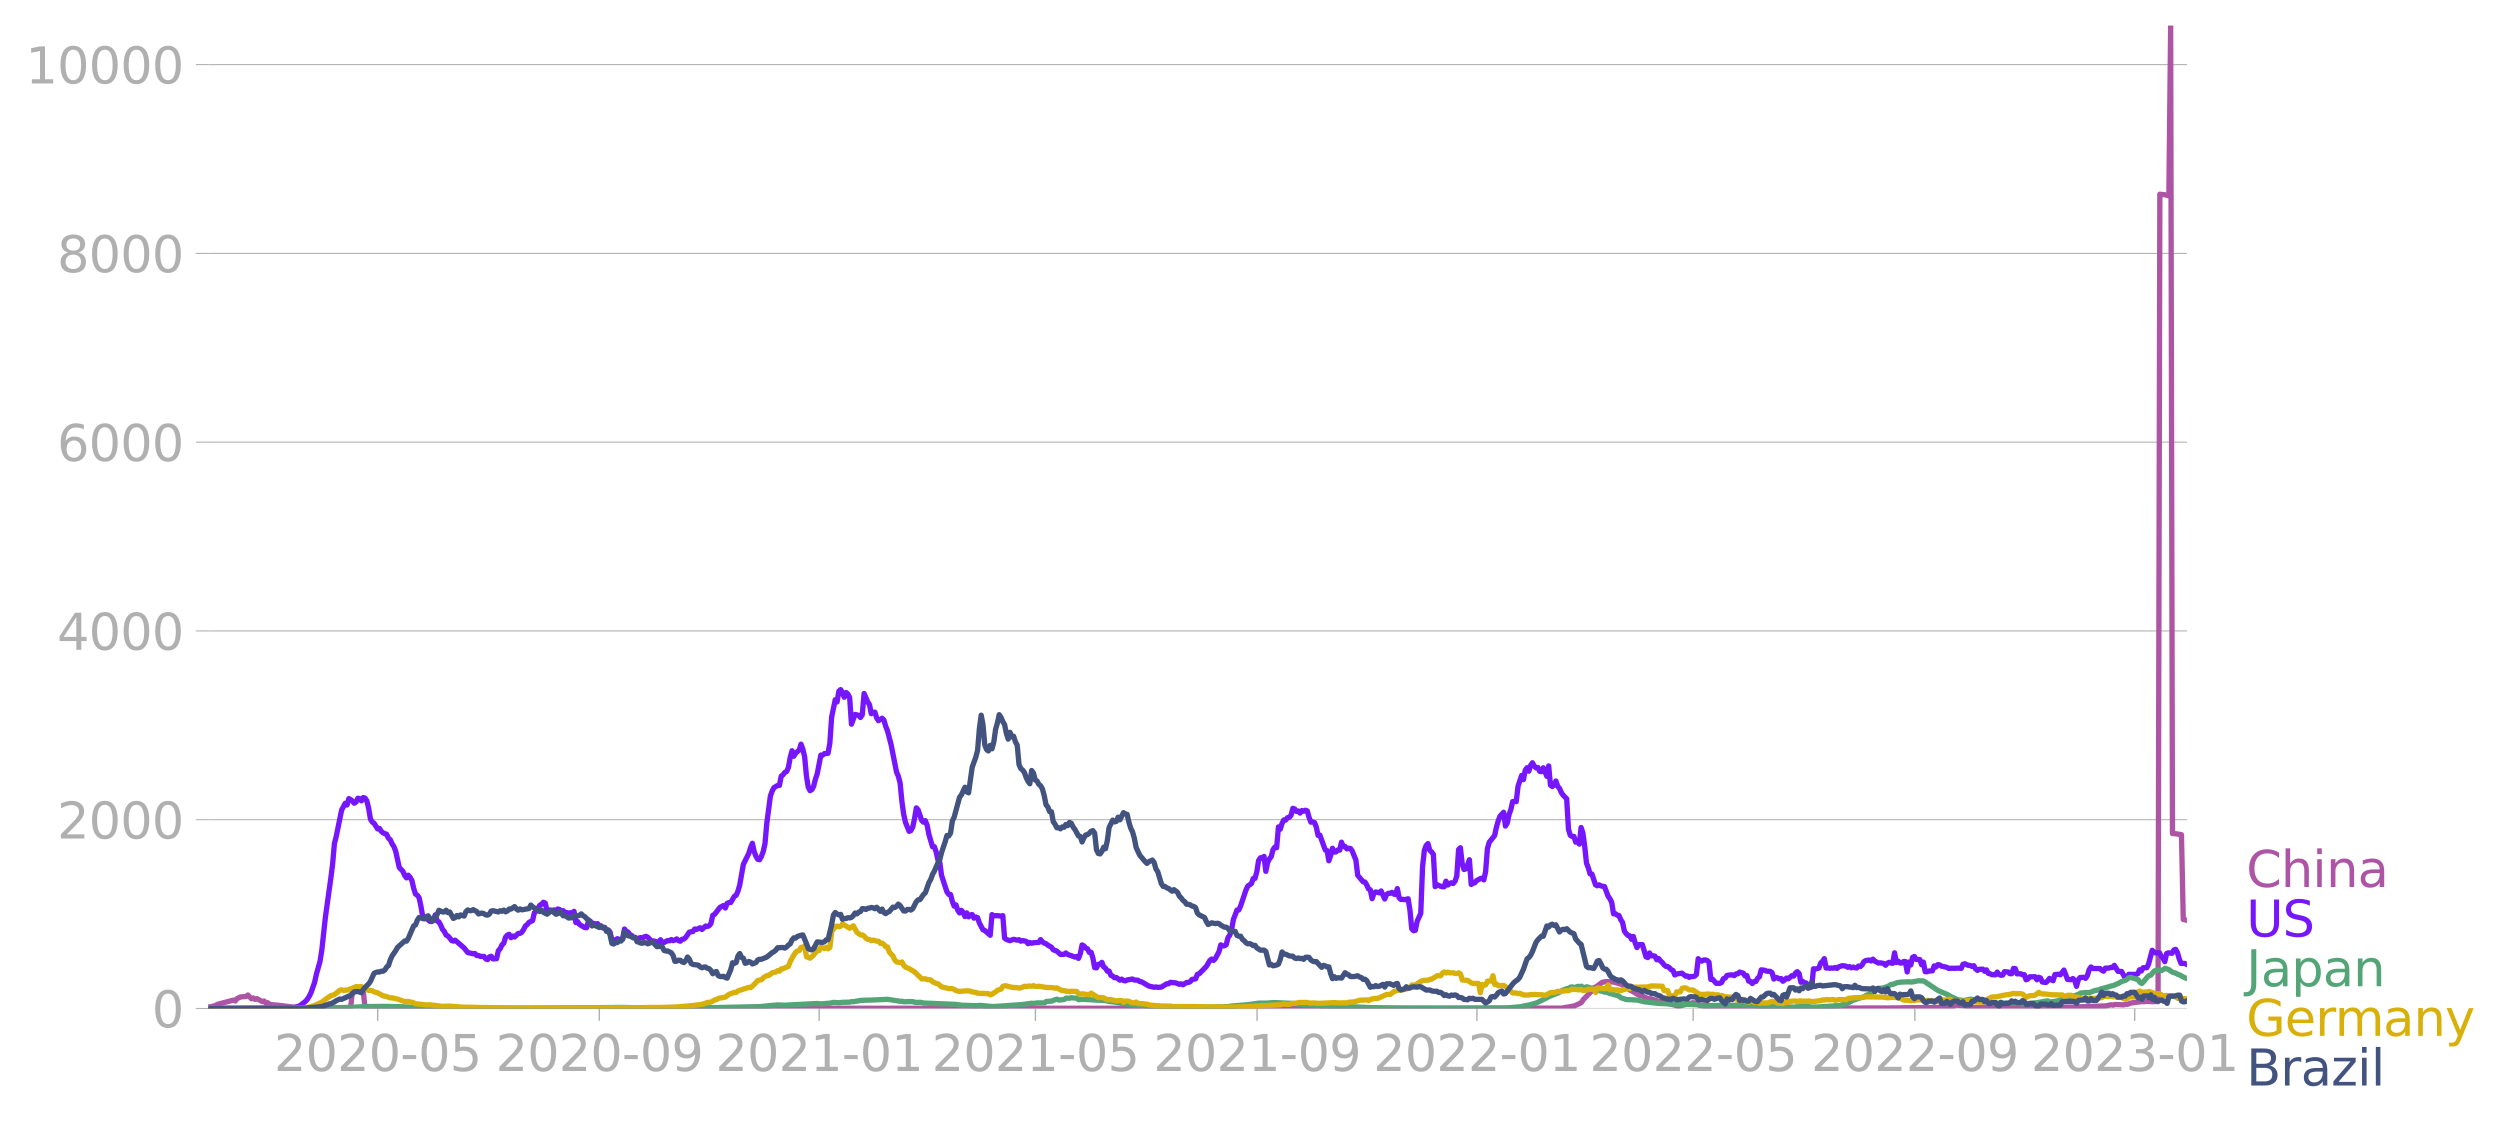 <svg xmlns="http://www.w3.org/2000/svg" xmlns:xlink="http://www.w3.org/1999/xlink" width="940.033" height="421.66" viewBox="0 0 705.025 316.245"><defs><style>*{stroke-linejoin:round;stroke-linecap:butt}</style></defs><g id="figure_1"><path id="patch_1" d="M0 316.245h705.025V0H0v316.245z" style="fill:none"/><g id="axes_1"><path id="patch_2" d="M58.737 284.4h558V7.2h-558v277.2z" style="fill:none"/><g id="matplotlib.axis_1"><g id="xtick_1"><g id="line2d_1"><defs><path id="mc4232258be" d="M0 0v3.5" style="stroke:#b0b0b0;stroke-width:.4"/></defs><use xlink:href="#mc4232258be" x="106.508" y="284.4" style="fill:#b0b0b0;stroke:#b0b0b0;stroke-width:.4"/></g><g id="text_1" style="fill:#b0b0b0" transform="matrix(.14 0 0 -.14 77.26 302.038)"><defs><path id="DejaVuSans-32" d="M1228 531h2203V0H469v531q359 372 979 998 621 627 780 809 303 340 423 576 121 236 121 464 0 372-261 606-261 235-680 235-297 0-627-103-329-103-704-313v638q381 153 712 231 332 78 607 78 725 0 1156-363 431-362 431-968 0-288-108-546-107-257-392-607-78-91-497-524-418-433-1181-1211z" transform="scale(.016)"/><path id="DejaVuSans-30" d="M2034 4250q-487 0-733-480-245-479-245-1442 0-959 245-1439 246-480 733-480 491 0 736 480 246 480 246 1439 0 963-246 1442-245 480-736 480zm0 500q785 0 1199-621 414-620 414-1801 0-1178-414-1799Q2819-91 2034-91q-784 0-1198 620-414 621-414 1799 0 1181 414 1801 414 621 1198 621z" transform="scale(.016)"/><path id="DejaVuSans-2d" d="M313 2009h1684v-512H313v512z" transform="scale(.016)"/><path id="DejaVuSans-35" d="M691 4666h2478v-532H1269V2991q137 47 274 70 138 23 276 23 781 0 1237-428 457-428 457-1159 0-753-469-1171Q2575-91 1722-91q-294 0-599 50Q819 9 494 109v635q281-153 581-228t634-75q541 0 856 284 316 284 316 772 0 487-316 771-315 285-856 285-253 0-505-56-251-56-513-175v2344z" transform="scale(.016)"/></defs><use xlink:href="#DejaVuSans-32"/><use xlink:href="#DejaVuSans-30" x="63.623"/><use xlink:href="#DejaVuSans-32" x="127.246"/><use xlink:href="#DejaVuSans-30" x="190.869"/><use xlink:href="#DejaVuSans-2d" x="254.492"/><use xlink:href="#DejaVuSans-30" x="290.576"/><use xlink:href="#DejaVuSans-35" x="354.199"/></g></g><g id="xtick_2"><use xlink:href="#mc4232258be" id="line2d_2" x="169.016" y="284.4" style="fill:#b0b0b0;stroke:#b0b0b0;stroke-width:.4"/><g id="text_2" style="fill:#b0b0b0" transform="matrix(.14 0 0 -.14 139.768 302.038)"><defs><path id="DejaVuSans-39" d="M703 97v575q238-113 481-172 244-59 479-59 625 0 954 420 330 420 377 1277-181-269-460-413-278-144-615-144-700 0-1108 423-408 424-408 1159 0 718 425 1152 425 435 1131 435 810 0 1236-621 427-620 427-1801 0-1103-524-1761Q2575-91 1691-91q-238 0-482 47Q966 3 703 97zm1256 1978q425 0 673 290 249 291 249 798 0 503-249 795-248 292-673 292t-673-292q-248-292-248-795 0-507 248-798 248-290 673-290z" transform="scale(.016)"/></defs><use xlink:href="#DejaVuSans-32"/><use xlink:href="#DejaVuSans-30" x="63.623"/><use xlink:href="#DejaVuSans-32" x="127.246"/><use xlink:href="#DejaVuSans-30" x="190.869"/><use xlink:href="#DejaVuSans-2d" x="254.492"/><use xlink:href="#DejaVuSans-30" x="290.576"/><use xlink:href="#DejaVuSans-39" x="354.199"/></g></g><g id="xtick_3"><use xlink:href="#mc4232258be" id="line2d_3" x="231.016" y="284.4" style="fill:#b0b0b0;stroke:#b0b0b0;stroke-width:.4"/><g id="text_3" style="fill:#b0b0b0" transform="matrix(.14 0 0 -.14 201.768 302.038)"><defs><path id="DejaVuSans-31" d="M794 531h1031v3560L703 3866v575l1116 225h631V531h1031V0H794v531z" transform="scale(.016)"/></defs><use xlink:href="#DejaVuSans-32"/><use xlink:href="#DejaVuSans-30" x="63.623"/><use xlink:href="#DejaVuSans-32" x="127.246"/><use xlink:href="#DejaVuSans-31" x="190.869"/><use xlink:href="#DejaVuSans-2d" x="254.492"/><use xlink:href="#DejaVuSans-30" x="290.576"/><use xlink:href="#DejaVuSans-31" x="354.199"/></g></g><g id="xtick_4"><use xlink:href="#mc4232258be" id="line2d_4" x="292" y="284.4" style="fill:#b0b0b0;stroke:#b0b0b0;stroke-width:.4"/><g id="text_4" style="fill:#b0b0b0" transform="matrix(.14 0 0 -.14 262.752 302.038)"><use xlink:href="#DejaVuSans-32"/><use xlink:href="#DejaVuSans-30" x="63.623"/><use xlink:href="#DejaVuSans-32" x="127.246"/><use xlink:href="#DejaVuSans-31" x="190.869"/><use xlink:href="#DejaVuSans-2d" x="254.492"/><use xlink:href="#DejaVuSans-30" x="290.576"/><use xlink:href="#DejaVuSans-35" x="354.199"/></g></g><g id="xtick_5"><use xlink:href="#mc4232258be" id="line2d_5" x="354.508" y="284.4" style="fill:#b0b0b0;stroke:#b0b0b0;stroke-width:.4"/><g id="text_5" style="fill:#b0b0b0" transform="matrix(.14 0 0 -.14 325.26 302.038)"><use xlink:href="#DejaVuSans-32"/><use xlink:href="#DejaVuSans-30" x="63.623"/><use xlink:href="#DejaVuSans-32" x="127.246"/><use xlink:href="#DejaVuSans-31" x="190.869"/><use xlink:href="#DejaVuSans-2d" x="254.492"/><use xlink:href="#DejaVuSans-30" x="290.576"/><use xlink:href="#DejaVuSans-39" x="354.199"/></g></g><g id="xtick_6"><use xlink:href="#mc4232258be" id="line2d_6" x="416.508" y="284.4" style="fill:#b0b0b0;stroke:#b0b0b0;stroke-width:.4"/><g id="text_6" style="fill:#b0b0b0" transform="matrix(.14 0 0 -.14 387.26 302.038)"><use xlink:href="#DejaVuSans-32"/><use xlink:href="#DejaVuSans-30" x="63.623"/><use xlink:href="#DejaVuSans-32" x="127.246"/><use xlink:href="#DejaVuSans-32" x="190.869"/><use xlink:href="#DejaVuSans-2d" x="254.492"/><use xlink:href="#DejaVuSans-30" x="290.576"/><use xlink:href="#DejaVuSans-31" x="354.199"/></g></g><g id="xtick_7"><use xlink:href="#mc4232258be" id="line2d_7" x="477.492" y="284.4" style="fill:#b0b0b0;stroke:#b0b0b0;stroke-width:.4"/><g id="text_7" style="fill:#b0b0b0" transform="matrix(.14 0 0 -.14 448.244 302.038)"><use xlink:href="#DejaVuSans-32"/><use xlink:href="#DejaVuSans-30" x="63.623"/><use xlink:href="#DejaVuSans-32" x="127.246"/><use xlink:href="#DejaVuSans-32" x="190.869"/><use xlink:href="#DejaVuSans-2d" x="254.492"/><use xlink:href="#DejaVuSans-30" x="290.576"/><use xlink:href="#DejaVuSans-35" x="354.199"/></g></g><g id="xtick_8"><use xlink:href="#mc4232258be" id="line2d_8" x="540" y="284.4" style="fill:#b0b0b0;stroke:#b0b0b0;stroke-width:.4"/><g id="text_8" style="fill:#b0b0b0" transform="matrix(.14 0 0 -.14 510.752 302.038)"><use xlink:href="#DejaVuSans-32"/><use xlink:href="#DejaVuSans-30" x="63.623"/><use xlink:href="#DejaVuSans-32" x="127.246"/><use xlink:href="#DejaVuSans-32" x="190.869"/><use xlink:href="#DejaVuSans-2d" x="254.492"/><use xlink:href="#DejaVuSans-30" x="290.576"/><use xlink:href="#DejaVuSans-39" x="354.199"/></g></g><g id="xtick_9"><use xlink:href="#mc4232258be" id="line2d_9" x="602" y="284.4" style="fill:#b0b0b0;stroke:#b0b0b0;stroke-width:.4"/><g id="text_9" style="fill:#b0b0b0" transform="matrix(.14 0 0 -.14 572.752 302.038)"><defs><path id="DejaVuSans-33" d="M2597 2516q453-97 707-404 255-306 255-756 0-690-475-1069Q2609-91 1734-91q-293 0-604 58T488 141v609q262-153 574-231 313-78 654-78 593 0 904 234t311 681q0 413-289 645-289 233-804 233h-544v519h569q465 0 712 186t247 536q0 359-255 551-254 193-729 193-260 0-557-57-297-56-653-174v562q360 100 674 150t592 50q719 0 1137-327 419-326 419-882 0-388-222-655t-631-370z" transform="scale(.016)"/></defs><use xlink:href="#DejaVuSans-32"/><use xlink:href="#DejaVuSans-30" x="63.623"/><use xlink:href="#DejaVuSans-32" x="127.246"/><use xlink:href="#DejaVuSans-33" x="190.869"/><use xlink:href="#DejaVuSans-2d" x="254.492"/><use xlink:href="#DejaVuSans-30" x="290.576"/><use xlink:href="#DejaVuSans-31" x="354.199"/></g></g></g><g id="matplotlib.axis_2"><g id="ytick_1"><path id="line2d_10" d="M58.737 284.4h558" clip-path="url(#p0998f1aacb)" style="fill:none;stroke:#b0b0b0;stroke-width:.3;stroke-linecap:square"/><g id="line2d_11"><defs><path id="m6039e801c1" d="M0 0h-3.5" style="stroke:#b0b0b0;stroke-width:.3"/></defs><use xlink:href="#m6039e801c1" x="58.737" y="284.4" style="fill:#b0b0b0;stroke:#b0b0b0;stroke-width:.3"/></g><use xlink:href="#DejaVuSans-30" id="text_10" style="fill:#b0b0b0" transform="matrix(.14 0 0 -.14 42.83 289.719)"/></g><g id="ytick_2"><path id="line2d_12" d="M58.737 231.163h558" clip-path="url(#p0998f1aacb)" style="fill:none;stroke:#b0b0b0;stroke-width:.3;stroke-linecap:square"/><use xlink:href="#m6039e801c1" id="line2d_13" x="58.737" y="231.163" style="fill:#b0b0b0;stroke:#b0b0b0;stroke-width:.3"/><g id="text_11" style="fill:#b0b0b0" transform="matrix(.14 0 0 -.14 16.108 236.482)"><use xlink:href="#DejaVuSans-32"/><use xlink:href="#DejaVuSans-30" x="63.623"/><use xlink:href="#DejaVuSans-30" x="127.246"/><use xlink:href="#DejaVuSans-30" x="190.869"/></g></g><g id="ytick_3"><path id="line2d_14" d="M58.737 177.926h558" clip-path="url(#p0998f1aacb)" style="fill:none;stroke:#b0b0b0;stroke-width:.3;stroke-linecap:square"/><use xlink:href="#m6039e801c1" id="line2d_15" x="58.737" y="177.926" style="fill:#b0b0b0;stroke:#b0b0b0;stroke-width:.3"/><g id="text_12" style="fill:#b0b0b0" transform="matrix(.14 0 0 -.14 16.108 183.245)"><defs><path id="DejaVuSans-34" d="M2419 4116 825 1625h1594v2491zm-166 550h794V1625h666v-525h-666V0h-628v1100H313v609l1940 2957z" transform="scale(.016)"/></defs><use xlink:href="#DejaVuSans-34"/><use xlink:href="#DejaVuSans-30" x="63.623"/><use xlink:href="#DejaVuSans-30" x="127.246"/><use xlink:href="#DejaVuSans-30" x="190.869"/></g></g><g id="ytick_4"><path id="line2d_16" d="M58.737 124.69h558" clip-path="url(#p0998f1aacb)" style="fill:none;stroke:#b0b0b0;stroke-width:.3;stroke-linecap:square"/><use xlink:href="#m6039e801c1" id="line2d_17" x="58.737" y="124.69" style="fill:#b0b0b0;stroke:#b0b0b0;stroke-width:.3"/><g id="text_13" style="fill:#b0b0b0" transform="matrix(.14 0 0 -.14 16.108 130.009)"><defs><path id="DejaVuSans-36" d="M2113 2584q-425 0-674-291-248-290-248-796 0-503 248-796 249-292 674-292t673 292q248 293 248 796 0 506-248 796-248 291-673 291zm1253 1979v-575q-238 112-480 171-242 60-480 60-625 0-955-422-329-422-376-1275 184 272 462 417 279 145 613 145 703 0 1111-427 408-426 408-1160 0-719-425-1154Q2819-91 2113-91q-810 0-1238 620-428 621-428 1799 0 1106 525 1764t1409 658q238 0 480-47t505-140z" transform="scale(.016)"/></defs><use xlink:href="#DejaVuSans-36"/><use xlink:href="#DejaVuSans-30" x="63.623"/><use xlink:href="#DejaVuSans-30" x="127.246"/><use xlink:href="#DejaVuSans-30" x="190.869"/></g></g><g id="ytick_5"><path id="line2d_18" d="M58.737 71.453h558" clip-path="url(#p0998f1aacb)" style="fill:none;stroke:#b0b0b0;stroke-width:.3;stroke-linecap:square"/><use xlink:href="#m6039e801c1" id="line2d_19" x="58.737" y="71.453" style="fill:#b0b0b0;stroke:#b0b0b0;stroke-width:.3"/><g id="text_14" style="fill:#b0b0b0" transform="matrix(.14 0 0 -.14 16.108 76.772)"><defs><path id="DejaVuSans-38" d="M2034 2216q-450 0-708-241-257-241-257-662 0-422 257-663 258-241 708-241t709 242q260 243 260 662 0 421-258 662-257 241-711 241zm-631 268q-406 100-633 378-226 279-226 679 0 559 398 884 399 325 1092 325 697 0 1094-325t397-884q0-400-227-679-226-278-629-378 456-106 710-416 255-309 255-755 0-679-414-1042Q2806-91 2034-91q-771 0-1186 362-414 363-414 1042 0 446 256 755 257 310 713 416zm-231 997q0-362 226-565 227-203 636-203 407 0 636 203 230 203 230 565 0 363-230 566-229 203-636 203-409 0-636-203-226-203-226-566z" transform="scale(.016)"/></defs><use xlink:href="#DejaVuSans-38"/><use xlink:href="#DejaVuSans-30" x="63.623"/><use xlink:href="#DejaVuSans-30" x="127.246"/><use xlink:href="#DejaVuSans-30" x="190.869"/></g></g><g id="ytick_6"><path id="line2d_20" d="M58.737 18.216h558" clip-path="url(#p0998f1aacb)" style="fill:none;stroke:#b0b0b0;stroke-width:.3;stroke-linecap:square"/><use xlink:href="#m6039e801c1" id="line2d_21" x="58.737" y="18.216" style="fill:#b0b0b0;stroke:#b0b0b0;stroke-width:.3"/><g id="text_15" style="fill:#b0b0b0" transform="matrix(.14 0 0 -.14 7.2 23.535)"><use xlink:href="#DejaVuSans-31"/><use xlink:href="#DejaVuSans-30" x="63.623"/><use xlink:href="#DejaVuSans-30" x="127.246"/><use xlink:href="#DejaVuSans-30" x="190.869"/><use xlink:href="#DejaVuSans-30" x="254.492"/></g></g></g><path id="line2d_22" d="m58.737 283.902.509.057 1.524-.384.508-.335 4.574-1.201.508.254.509-.692 1.016-.464 1.525-.125.508-.41 1.016 1.072.508-.24.509.384.508-.198 1.524.848.509-.167.508.6.508-.125.508.411 1.017.202 1.016.045 4.574.57 5.082.217 7.623.054 2.032.034 1.525.019.508-4.92 3.05.041.508 4.92 337.442-.06 3.558-.62 1.524-.704.508-.277.509-.799 2.032-2.068.509-.575.508-.745.508-.171 1.016-.745.509-.407.508-.247 1.016-.137 2.033.14 2.033.601 1.524.898 1.017.783.508.205 1.016.624 1.017.586 1.016.243 1.016.544 1.525.304 1.525.51 1.016.289 1.016.235 1.525.316 2.541.639 1.525-.37 1.016-.235 1.525-.369 4.065 1.232 5.082.324 6.607.053 8.639.023 9.148-.03 3.557-.035 2.54-.023 9.148-.034 9.148-.02 1.525-.056 6.606-.053 7.115-.11.508-.567 2.033.076 1.016.026.508.597 15.246.016 4.066-.073 1.525.02 2.032.045.509.232h3.049l.508-.3 12.197-.434 1.524-.335.508.13.509-.187 1.016.038 1.525.065.508-.228.508.084 1.016-.384 3.05-.4.508.042 1.016-.11 1.525.11 1.016-.099.508.1.509-227.729 1.524.175 1.017.3.508-48.038.508 227.865 1.016.064 1.525.255.508 23.919.508.068.508.19h0" clip-path="url(#p0998f1aacb)" style="fill:none;stroke:#ae54a5;stroke-width:1.5;stroke-linecap:square"/><path id="line2d_23" d="m58.737 284.4 21.853-.084 2.54-.201 1.017-.327.509-.236 1.524-1.179.508-.608.509-.784.508-1.038 1.016-2.893.508-2.32 1.017-3.601.508-3.18 1.016-9.304 1.525-10.952.508-4.015.508-5.807.508-1.958 1.525-7.472 1.016-1.898.509.475.508-1.794.508.262.508.418.508.609.509-.32.508-1.08.508.114.508.605.508-.913.509.152.508.78.508 2.099.508 3.035.508.832.509.346 1.016 1.601.508-.133.508.806.509.445 1.016.415.508 1.091.508.422.509 1.149.508.768.508 1.308 1.016 4.609 1.017 1.068.508 1.148.508.708.508-.746.509.616.508.86.508 2.217.508 1.605.508.346.509.676.508 2.366.508 2.947.508.064 1.525 1.305.508.06.508-.635.508-1.24.508 1.723.509.255.508.913.508 1.175.508.612.508 1.008.509.266.508.536.508.726.508.175.508-.258 2.541 2.198 1.017 1.277 1.524.358.509-.057.508.551.508.004.508.243 1.017.015.508.689.508.201.508-.749.508-.19.509.73 1.016-.053.508-2.263.508-.532.509-1.095.508-.48.508-1.695.508-.586.508-.22.509.946.508-.452.508.247 1.016-.97.509-.022.508-.335.508-.757.508-1 .508-.395.509-.635 1.016-.51.508-2.21.508-.448 1.017-1.654.508-.29.508-.562.508.24.508 2.08.509-.149.508.057.508.434.508-.48.508.103.509-.384.508.156.508.662.508-.346.508.582.509-.042.508.194.508-.145.508.18.508-.571.509 3.148.508-.25.508.79 1.525.898.508.015.508-1.814.508-.027.508.658.509-.026.508.25.508-.186.508.597 1.017.635.508-.106.508.642.508.016.508.604.509 2.255.508-.091.508.434.508-.723 1.017.373.508-.373.508-2.73.508.639.508.228.509.696.508.27.508.49.508.034.508.65.509-.452.508-.148.508.163.508-.365.508-.148.508.285 1.017 1.05.508-.03.508.09.508.343.509-.247.508-.521.508.768h.508l1.017-.57.508.094.508-.357.508.304.508-.182.509-.308.508.51.508.136.508-.54.508-.072.509-.445 1.016-1.498 1.016-.183.509-.696.508.114 1.016-.456.508.48 1.017-.963.508.126.508-.217.508-.647.509-2.285.508-.274 1.524-1.97 1.017-.536.508.711.508-1.323.508-.217.509-.03 1.016-1.742.508-.281.508-1.171.509-1.791 1.016-5.765 1.525-3.073.508-1.635.508-1.22.508 2.342.508 1.327.508.844.509.107.508-.92.508-1.354.508-2.236.508-5.753 1.017-7.69.508-1.414.508-.962 1.017-.6.508-.024.508-2.566.508-.426.508-.67.509-.247.508-1.137.508-2.825.508-1.898.508 1.548.509-.878 1.016-.875.508-1.65.508 1.41.509 2.103.508 5.43.508 3.134.508 1.019.508-.281.509-.913.508-2.072.508-1.48 1.016-5.27.509.019.508-.445 1.016-.087.508-2.856.509-7.396 1.016-4.845.508.624.508-3.046.509-.426.508.852.508 1.289.508-1.327.508.407.509 1.022.508 7.495 1.016-2.745 1.017.255.508.593.508-.753.508-5.997 1.017 2.331.508.818.508 2.532.508-.399.508-.004.508 1.609.509.768 1.016-.677.508.494.508 1.784.509 1.259 1.016 3.909 1.525 7.696.508 1.183.508 1.912.508 5.256.508 3.624.509 2.277 1.016 2.495.508-.224.508-.985.509-2.331.508-3.065.508.555 1.016 2.996.509.472.508-.418.508 1.277.508 2.632 1.017 3.445.508-.023.508 1.46.508 2.267.508.608.509 3.746 1.524 4.658.508.711.509.06.508 1.94.508 1.304.508-.338.508 1.513.509.75.508-.727.508.574.508 1.176.508-1.02.509 1.092.508-.498.508-.133.508 1.003.508-.311.509.201.508 1.49 1.016 1.917.508.187 1.525 1.353.508-5.821.508.338 1.017-.046 1.016.13.508-.13.508 6.332.509.395 1.016.32 1.016-.38 1.017.243.508-.13.508.407.508-.156 1.017.21.508.65.508-.327.508.217.509-.153 1.524-.087.508-.787.509.646.508.335.508.171.508.418 1.017.567.508.734 1.016.376 1.017.92 1.016-.022.508-.377.508.426 1.017.339 1.016.38.508-.149.509.533.508-1.259.508-2.532.508.262.508.608.509.217.508.989.508-.015.508 1.597.508 2.734.508.06.509-.973.508-.08.508-.49.508 1.278.508.342.509.867.508-.034.508 1.201.508.217.508.46.509-.06 1.016.744.508-.28.508.372.509.125.508-.27 1.524-.255.509.278 1.016.05.508.384.508.057 1.525.893.508.297 1.525.369.508-.11.508.125 1.017-.069 1.524-.939h.508l.509-.403 1.524.156 1.017.395.508-.136.508.258 1.016-.62.509-.026.508-.198.508-.639 1.016-.179.509-1.266.508-.152 2.032-2.088 1.017-1.737.508-.343.508.373.508-.536 1.017-1.917.508-1.916.508.281.508-.015.509-.312.508-1.989.508-.722.508-1.521.508-2.867 1.017-2.685.508-.011.508-1.126 1.525-4.54.508-1.084 1.016-.688.509-1.43.508-.046.508-1.867.508-3.183.508-.749.509-.004.508-.387.508 4.198.508-2.483.508-1.008.509-.647.508-1.977.508-.707.508.182.508-5.879.509.658.508-1.631.508-.996.508.026.508-.65.509-.091.508-.582.508-1.97.508.175.508.692.509-.114.508.582.508-.715.508.186.508-.277.509.194.508 1.833.508 1.342.508-.069.508.187.508 1.243.509 2.358.508-.065 1.524 4.187.509.186.508 2.856.508-1.502.508-2.02.508 1.077.509-.068.508-.548.508.053.508-2.232.508 1.232.509-.004.508.662.508-.186.508.083.508.76 1.017 2.507.508 4.29 1.525 1.802.508.083.508.822.508 1.118.508.277.509 2.48.508-1.484.508-.403 1.016.247.509-.52 1.016 2.258.508-1.247.508-.354.509.004.508-.274.508.483.508.118.508-1.654.509 2.601.508.472.508-.069.508.133 1.017-.27.508 3.236.508 5.24.508.521.508-.11.509-2.54 1.016-2.232.508-13.142.508-4.643.508-1.373.509-.513.508 1.86.508.494.508.684.508 9.084.509-.543 1.016.445.508.133.508.004.509-1.567.508 1.076.508-.418.508-.21.508.19.509-.6.508-1.525.508-7.427.508-.517.508 4.465.509 1.661.508-.19.508-1.118.508-1.437.508 6.962.509-.311.508-.16.508-.605 1.016-.555.509-.137.508.483.508-2.308.508-6.495.508-1.787 1.525-1.917.508-2.361.508-1.768.509-1.354 1.016-1.065.508 3.867.508-.825.509-2.395.508-1.407.508-2.263.508-.084.508.092.509-4.35 1.016-3.035.508 1.175.508-2.662.509-.684.508.962.508-1.624.508-.741.508.935.508.521.509-.122.508 1.084.508.072.508-1.064 1.017 2.391.508-2.916.508 5.4.508.391.508-.44.509-1.115.508 1.49.508.59.508 1.152.508.757 1.017 1.034.508 8.617.508 1.665.508.343.509-.023.508 1.616.508-.289.508.84.508-4.665.509 1.524.508 3.776.508 4.746.508 1.308.508 1.723.509.042 1.016 3.027.508.28.508-.25.509.289 1.016.194 1.016 2.742.509.673.508 1.042.508 3.209.508-.023.508.4.509.102.508 1.167.508.791.508 2.4.508.745.509.51.508.102.508 1.008.508-.802.508 1.795.509 1.33.508-.806 1.016-.026 1.016 3.422.509.236.508-1.293.508.814.508-.038.508.114.509 1.011.508-.338.508.646.508.434.508.673.509.437.508.072.508.331.508.56.508.22.509 1.25.508-.27 1.524-.227 1.017.844.508-.06.508.395.508-.244.509.034.508-.117.508-.495.508-4.434.508.49.509.183.508-.3.508-.027.508.171.508.46.509 4.864.508-.05 1.016 1.15h1.017l.508-.26.508-1.049.508-.167.508-.753 1.017-.149.508-.003.508.213.508-.487.509-.034.508-.476 1.016.297.508.768.509-.087.508 1.566.508.095.508.578.508-.52.508-.065.509-.898.508-.433.508-1.936 1.016.126.509.255 1.016.045.508.369.508 1.795.509-.487.508.16.508.281.508-.095.508.757.509-.35.508-.536.508.213 1.016-.894.509.122.508-.86.508-.38.508.521.508 2.46.509-.247.508.415.508.057.508.833.508.433.509-.171.508-5.11.508.056 1.016-.258.509-1.434.508-.449.508-.775.508 2.646.508-.038.509.103.508-.087.508.072.508-.21.508.263.509-.453 1.016-.33 1.016.137.509.315.508-.175.508.335.508-.217.508.194.508.072.509-.54.508.126.508-.468.508-.905.508-.312 1.017-.148.508.262.508-.502.508.54 1.017.548.508-.057 1.016.186.509.498.508-.589.508-.228.508.201.508.05.509-2.932.508 2.723.508-.384.508.524.508-.003.509-.407.508.007.508 2.924.508-2.768.508.799.509-2.13.508-.255.508.833 1.016.034.509 1.464.508-.741.508 2.7.508.023.508-.198 1.017-.08.508-1.384.508.297.508-.647.509.06.508.366 1.524.323.509.3 1.016-.041.508.038 1.017-.072 1.016.08.508-1.16.508-.141 1.017.475h.508l.508.278.508-.202.508.928.509.388.508-.308 1.016-.038.508.593.509-.395.508.977.508.118.508.262 1.017.038.508-.76.508.654.508.228.508-.042.509-.95 1.016.068.508.483.508.007.509-1.483.508.046.508 1.48 1.016-.035.509.297.508-.038.508 1.433.508-.198.508-.62 1.525-.03.508.856.508-.7.509.202.508 1.137 1.016.121.508-.456.509-.692.508.403.508.243.508-1.726 1.017-.095.508.163 1.016-1.33 1.017 2.642 1.016.069.508-.331.508.59.508 1.615.509-1.89.508-.6 1.016-.053.508.289.509-.734.508-1.685.508-.78.508.426 2.033.016.508.464.508.273.509-.863 1.016-.007.508-.202.508.038.509-.605 1.016 1.681 1.016.038 1.017 1.84.508.214.508-1.244 2.033.023.508-.194.508-1.122.509.335.508-.913h1.016l.508-1.05 1.017-3.855.508.456.508.293 1.017-.065.508.997.508.559.508.946.508-2.27.509-.213 1.016.133.508-.905.508-.201.509.894.508 1.768.508 1.289 1.016.015.508.236h0" clip-path="url(#p0998f1aacb)" style="fill:none;stroke:#7516fd;stroke-width:1.5;stroke-linecap:square"/><path id="line2d_24" d="m58.737 284.4 33.541-.106 7.623-.267 3.558-.17 3.049-.027 2.033-.027 5.082.118 2.54.13 3.558.151 1.525.008 8.13.148 5.083-.076 1.016.069 15.246.007 24.394-.255 7.623.118 4.573.023 3.558.038 9.655-.11 13.722-.297 3.049-.304 2.033-.167 2.032.072 9.148-.48 1.016.119 1.525-.13 1.016-.08 1.017-.216 1.524.102 1.017-.129 2.033-.042.508-.152.508.02 2.033-.35 1.016-.061 2.033-.05 4.574-.205 3.557.555.508-.027.508.16 1.525-.053 1.016.019.509.179 1.016.045.508-.053 1.017.217 9.147.391 1.525.225 4.574.144.508-.106 3.049.289 1.016.045 3.558-.243 1.524-.122 3.05-.201 1.016-.152 1.524-.21.509.065 1.016-.148 1.016-.004 1.017.015.508-.414 1.525-.11 1.016-.415.508-.137.508.255 1.525-.156.508-.392 1.017.02.508-.118 1.524.125.509.426 1.016-.126 1.524.084 5.082.297 1.017.24 1.524.159 1.525.274 2.541.388 1.525.163 2.032.076 3.05.323 5.59.244 2.54-.053 1.525.098 9.148-.09 1.524-.096 1.017-.06 1.016-.145 2.033-.171 2.033-.149 3.557-.49 2.033-.004 1.016-.06 1.017-.104 5.59.24 3.05.373 1.524.038 3.557.224 1.016-.015 13.214.585 8.13.137 10.673.05 18.803-.088 4.066-.35 1.016-.216 1.525-.29 2.032-.566 2.541-1.236 1.017-.585 2.54-.981.509-.259.508-.407 1.525-.59.508-.09.508-.328.508-.06.509.247 1.016-.403.508.057.508-.095.509.32.508.04.508-.197 2.541.742.508.083.508.267 1.017.258.508.16.508.015 1.017.422.508.065 1.016.342.508.091.509.22.508.446 1.524.483 3.05.152 2.032.494 4.066.453 2.033.09 4.065.263 2.033-.087 2.541.099 1.016.232 1.525.011 10.672-.144 10.164.422 1.525.072 3.049.095.508-.346 3.05-.011.507.334 2.033-.019 6.099-.414.508-.08.508-.21 1.016-.14 1.525-.87.508-.267.508-.099 1.017-.392 1.016-.258.508-.179.508-.35 1.525-.673.508-.513.508-.312.509-.171.508.015.508-.395.508-.004 1.017-.312.508-.148 1.016-.628.508.008 1.017-.434 1.016-.182 2.541-.103.508.091 1.017-.167 1.016-.213 1.525.065 4.065 2.707 2.541 1.084 1.017.574 2.033.959 1.016.095.508.114 2.033-.411 1.524.316 1.525.365 5.082.475 1.016-.027 3.558-.03 2.033.19 1.524-.057 2.541-.24 2.541-.471.508-.023.509.304 2.032-.27.509-.209.508-.034.508-.586.508-.186 1.017.008.508-.24 1.524-.285 1.017-.388.508-.33 1.524-.15 1.017.02 1.016-.388 1.017-.308.508-.038.508-.255 2.541-.692.508-.201.508-.065 1.525-.646 1.016-.567 1.017-.293 1.016-.76.508-.042 2.033.62.508.749.509.327.508-.495 1.016-1.258.508-.487.509-.114 1.016-1.21 1.525-.273.508.198 1.016-.654 1.017.353 1.016.738 1.016.308.509.308.508.156 1.524.825.508.179h0" clip-path="url(#p0998f1aacb)" style="fill:none;stroke:#53a577;stroke-width:1.5;stroke-linecap:square"/><path id="line2d_25" d="m58.737 284.4 26.427-.099 2.033-.289 1.524-.456 2.033-.94 1.016-.779 1.525-1.06 1.016-.27 1.525-1.263.508-.114.508.209.508-.13.509.012.508-.118.508-.262.508-.126 1.017-.48.508.062 1.016-.076 1.017.654 1.016.407h.508l.508.118.509.3 1.016.289 1.016.574.509.255 1.016.232 1.016.365.509-.034 1.016.262.508.088 1.017.372 1.016.35 1.016-.023 1.017.236.508.122.508.281 3.05.327 1.016-.034 3.557.441 2.033-.08 1.016.107 2.541.186 3.558.065 1.524.049 2.541.015 1.525.046 6.098.103 3.05.019 3.049-.038 28.967-.092 3.049-.083 2.033.026 5.082-.163 2.032-.179 2.541-.22 2.541-.335 1.017-.331.508-.205 1.016-.095 1.017-.59.508-.11.508-.339 2.033-.372 1.016-.787 1.525-.548.508.004.508-.43 3.05-.977.508.068 1.016-.924 1.017-1.106 1.016-.21.508-.528 1.016-.635.509-.023 1.016-.764 1.016-.217.509-.392.508.149.508-.632.508-.049 1.525-.7.508-1.376 1.016-1.799.509-.783.508-.335.508-.144.508-.879.508-.038.509-.395.508 3.091 1.016.392 1.017-.924 1.016-1.251h.508l.508-.901 1.017.342.508-.35.508.418.508-.403.509-4.517 1.016-1.32.508-.156.508.202.509-.156.508-.662 2.033 1.244 1.016-.708 1.016 1.845 1.017.749.508-.012.508.328.508.63.508.275.509.076.508.323.508-.19 1.016.32.509.026.508.59.508-.062.508.4.508.638.509.065.508 1.445 1.016 1.072.508 1.137.509.525 1.016.21.508-.18.508.963.509.502 1.016.414 1.525.913 2.032 1.985 1.017-.038.508.216 1.016.114.509.495 1.016.494.508.099 1.017.84 2.032.521.509-.05.508.066.508.193.508.358 1.017.22 1.016-.121 1.525-.046 1.524.388.508.027.509.266 2.032.053 1.017.057.508.342.508-.186.508-.4.508-.243.509-.479 1.016-.323.508-.776.508-.167.509.05 1.016.288 1.016.168 1.017.03.508.13.508-.069 1.017-.456.508.121.508-.178 1.016.053.509-.156.508.205.508.038.508-.09 2.033.349 1.525.027 1.016.186.508-.107 1.017.59.508.213.508-.038.508.235.508-.06.509.156.508-.137 1.524.064.509.715.508.053.508-.121 1.016.156 1.017.125.508-.456 2.033 1.297.508-.069 1.016.103 1.017.547 1.016-.087.508.213.508.045.509.18 1.016-.157.508.042.508.49.509-.368 1.016.06.508.328 1.017.156.508-.26.508.408 1.525.064.508.115.508-.027.508.259 2.541.22 1.017.076 2.54.02.509.117 8.64.053 1.015.057 3.05-.023 2.032.096 5.082-.092 1.017-.06 2.033-.08.508-.069 1.016.015.508-.118 2.541-.076 1.525-.102 1.525-.08 1.016-.251.508.133h1.017l.508-.186 1.524-.183.509-.171 2.54-.008.509.183 1.524-.03 1.017.11 4.573-.21 1.017.08 2.54-.003.509-.194 1.525-.091 1.524-.46 2.033-.096.508.18.508-.305 1.017-.274h1.016l2.541-1.152h1.017l1.016-.799 1.016-.33 2.033-.263 1.017-.323.508-.331.508-.593h1.016l1.525-1.084 1.016-.266h1.017l.508-.278.508-.042 1.525-.958h1.016l.508-.78.508-.28.509.28.508-.216.508.179h1.016l.509.17.508.043.508-.217.508.369.508 1.661 1.525.11 1.016.708.509.16h1.524l.508 2.6.509-2.3.508.259.508-.228.508-1.004h1.017l.508-1.51.508 2.49.508-.144.508.483 1.017-.083h.508l.508.323 1.525 1.353.508.442h1.016l.509.194.508-.08 1.016.452h1.525l.508-.156.508.1.508-.115 1.017.091h1.016l1.016.194 1.525-.783h1.016l1.017-.388.508.095 1.525-.232 1.016-.026 1.016-.438 2.033.213.508-.099.509.27 1.016-.099.508-.247 1.525.004.508.894.508-1.282.508.03.509.16 1.524.046.508-1.076.509 1.403.508-.072 1.016.087h.508l1.017.206.508-.229.508-.083.508-.236h1.017l1.016-.407.508-.072.509.08 1.016-.061 2.033-.042 1.016-.3 3.05.087.507 1.27h1.017l.508 1.361 1.016.115.509-.054.508-1.099h1.016l.508-1.004.509-.121.508.019 1.016.582h1.017l1.524.992.508.24h1.525l.508-.114 1.017.121.508-.053.508.19h1.016l.509.183.508.011 1.016.339 2.033.16.508.212.508.061.509.627.508.05.508-.316h.508l.508.464.509.088.508.254.508-.498.508.179.508.316h1.017l.508.232.508-.206.508.156 1.017-.057h.508l.508-.296.508-.122 1.017.19.508.33 1.524.077.509-.285.508.03.508-.095.508-.27 1.525-.099.508.263.508-.27 1.525.08 1.524-.042.509.201 2.032-.274.509-.023.508-.24.508.07.508-.141 1.017.06 1.016-.083.508.24 1.017-.244 2.032.076.509-.323.508-.171.508.076.508-.152 2.541-.08 1.016-.179 5.082.084 1.017.194 1.016-.126 2.033.038 1.016.43.509.3 1.524.076.508.103.509-.13.508.1.508-.22 2.033.003.508.232.508-.103 1.017.11h.508l1.016.18.508.041.509-.43 2.032-.015.509-.213.508.072.508.472 1.016.091 2.541-.038.508-.179h1.017l.508.343 3.05.121.507-.49 2.033-1.015h1.017l3.049-.624h.508l1.525-.388.508.103 1.524-.023.509.14 1.016.932.508-.323.508-.186h1.017l.508-.152 1.016-.788.509.404 1.016.064 1.016.084 1.017.133 1.524.042 1.525.007.508.32.508-.004.509-.213h1.016l.508.365.508.14 1.017.062.508.41 2.033-.03.508-.148 1.016.098 1.525-.098 1.016-.141.508-.4 1.017.092h.508l.508-.122.508.19.509-.053.508.198.508-.167h1.016l.509.558 1.016.004.508-.65.508.164H602l.508-.947.508-.57.508-.119.509.331 1.016-.099h.508l.508-.144 1.017.35.508.235 1.016.077h.509l1.016.676.508-.216 2.033.144 1.016.304.509.38 1.016.039 1.524.072h0" clip-path="url(#p0998f1aacb)" style="fill:none;stroke:#d8b009;stroke-width:1.5;stroke-linecap:square"/><path id="line2d_26" d="m58.737 284.4 27.443-.095 4.066-.38 1.016-.213.508-.251.508-.076.509-.255.508-.06 1.016-.514.508-.358 1.017-.452.508.072 2.541-1.122 1.016-.973 1.017-.11 1.016.338.508-.901 1.017-1.126.508-.46.508-.73 1.017-2.247.508-.259.508-.126.508.016.508-.232.509.004.508-.346.508-.837.508-.415.508-1.6.509-1.103 1.016-1.487.508-.901 2.033-1.837.508.042.508-.78 1.525-3.532.508-.259.508-1.316.509-.768.508.03.508.29.508.057 1.016-.863 1.017 1.403.508-.054.508-1.182.508-.506.509-1.217 1.016.472.508-.02.508-.463.509.654.508-.167 1.016 1.806.508-.213.509-.6.508.376.508-.529 1.016.312.509-1.251.508-.476.508.194.508.008.508-.281 1.017.532.508.68.508-.186.508-.042.509.153.508.338.508.068.508-.3.508-.837.509-.11 1.524.342.508-.33.509.14.508-.323.508.487.508-.225.508-.57.509.023 1.016-.7.508.666.508.334.509-.346.508.255 2.033-.361.508-.97.508.483 2.033 1.33.508-.387.508.6 1.016.533.509-.38.508-.635.508-.091.508.692.508.433.509-.17.508-.712 1.016 1.316.508-.061 1.017.692 1.016-.095.508-.6 1.017.098.508-.167.508-.4.508.502.509.278.508.567.508.319 1.016 1.726.509-.262 1.524.696.508-.476.509.45h.508l.508 1.113.508-.216.508 1.243.509 2.377.508.178.508-.406.508.003.508-.62.509.202.508-.525.508-2.118.508.742.508.399.509.076 1.016.532.508-.03.508 1.095.509.114.508.282.508.022.508-.155.508.045.508.285 1.017-.433.508.084 1.016 1.148 1.017-.08.508.183.508.977.508.144h.509l1.016.51.508.757.508 1.642.509-.026.508-.3.508.041.508.453.508.163.509-.502.508-1.026.508.612.508 1.175.508.304 1.017.114.508.091.508.464.508.255.509-.175.508-.038.508.361.508.114.508.521.509.905.508-.433.508-.198.508 1.149.508.243.509.05.508-.08.508.342.508.167 1.017-2.415.508-1.924.508.19.508-.27.508-1.825.509-.684.508 1.076.508.24.508 1.433.508-.144.509-.373.508.194.508.498 1.016-.403.508-.711.509-.21.508.016 1.524-.628 1.525-1.25.508-.282.508-.43.509-.661 1.524-.08.508.17.509-.334.508-.517.508-.335.508-1.11.508-.593.509.068.508-.471 1.016-.316.508-.091 1.017 2.418.508 1.38.508.313.508.087.509-.312 1.016-1.932 1.525.16.508-.224.508-.521.508-.053 1.017-4.237.508-2.722.508-.68.508.402.508.24.509-.126.508 1.384.508-.205.508-.019.508-.232.509.057.508-.133.508-.498.508-.734.508.243.509-.498.508-.167.508-.814.508.02.508.224.508-.347.509-.06.508-.18.508.104.508.254.508-.403 1.017 1.137.508-.623.508.97.508.3.509-.373.508-.205 1.016-1.248.508.118.509-.334.508-.624.508.418 1.016 1.502.509.012.508-.422.508-.023.508.179.508-.38 1.017-1.993.508-.517.508-.046 1.017-1.475.508-.445 1.016-2.906.508-.886.509-1.41.508-.905 1.016-2.354.508-.875.509-2.027 1.016-3.023.508-1.772.508.107.509-.806.508-3.419.508-1.065 1.525-5.609.508-.673 1.016-2.152.508 1.308.509.266 1.016-7.206 1.016-2.833.509-1.931.508-6.115.508-3.806.508 2.696.508 5.704.508 1.293.509.384.508-1.57.508.965.508-1.875.508-3.616.509-1.783.508-2.339.508.764.508 1.183.508.86.509 2.498.508 1.578.508-1.898.508 1.274.508-.171.509 1.56.508.942.508 5.476.508 1.122.508.422.509.715.508 1.43.508 1.011.508.703.508-3.73.509.688.508 2 .508.26.508.969.508.388.509.916.508 1.886.508 2.567.508.6.508 1.309.509.053.508 2.791.508.723.508.985.508-.004.509.308.508-.529.508.1.508-.784.508.308.509-.89.508.232.508 1.046.508.654 1.017 1.863.508.14.508 1.56.508-1.141.508-.818.509-.09.508-.396.508-.57.508-.172.508.711.508 4.697.509 1.03.508.126.508-.696.508-1.194.508.44.509-2.247.508-3.749 1.016-2.069.508.49.509-.14.508-1.179.508.727 1.016-2.016.509.339.508.148.508 2.213.508 1.662.508 1.05.509 1.779.508 2.616 1.016 2.194 1.525 1.795.508.502.508-.452 1.017-.476.508.681.508 1.821.508.78 1.017 3.354.508.783.508.027.508.38.508.186 1.017.765.508-.43 1.016.753.509 1.065.508.517.508.677.508.372.508.723.509.008.508.163.508.342.508.103.508.342.509 1.544.508.502 1.524.75.508 1.144.509.817 1.016-.471 1.016.235.509-.117.508.102.508.419 1.016.585h.509l.508.358.508.661.508.21 1.017-.035.508 1.145.508.213.508-.012.508.894.509.392.508.578.508.289.508-.069.508.21.509.376.508-.084.508.723 1.016.635 1.017-.008.508.373 1.016 3.81.509-.16.508.396 1.016-.225.508-.243.509-1.335.508-2.099.508.612.508-.007 1.017.51 1.016.09.508.518.508.13.509-.16.508.174.508-.068.508.27.508-.548.509-.06.508.08.508.722.508.327.508.152.508-.038 1.525 1.612.508-.532.508.144.509.286.508-.012.508 1.936.508 1.384.508-.548.509.468.508-.186 1.016.106 1.017-1.51.508.404.508.228.508.437 1.017.015 1.016-.228.508.354.508.148.509.51.508-.054.508.396 1.016 1.886.509-.232.508.099.508-.331.508.24.508-.065 1.017-.513.508.737.508-.909 1.017.004 1.016.437.508-.41.508-.122.509 1.457.508.38 1.016-.331.508-.578.509.403.508-.06.508-.256.508-.076 1.017.092.508-.118.508.011 1.524.928 1.017-.019.508.247.508.107 1.017.007.508.354.508-.042.508.33.508.564.509-.22.508.292.508.114.508-.323.508.102.509-.144.508.16.508.578.508-.012.508.133.509.407 1.016.103.508-.418.508.11.509-.107.508.297 2.033.011 1.016 1.03 1.016-.626.509-1.065.508-.164.508.152.508-.51.508-.718 1.017-.456.508.836.508-.137 2.033-2.661.508-.556 1.017-.76.508-.639 1.016-2.236 1.017-2.909.508-.384.508-.658.508-1.042 1.016-2.6.509-.7 1.016-1.023.508.026 1.017-2.901.508.316.508-.628.508-.186.508.35.509-.175 1.016 2.015.508-.544.508-.209.509.091.508-.266 1.016.989 1.017.426.508 1.487 1.016 1.182.508.331 1.525 6.225.508.361.508-.023 1.017.229.508-.913.508-1.145.508-.163.509.893.508 1.153.508.369.508.045.508.628.509 1.064.508.575.508.22.508.38.508.073.509.372.508-.338.508.274 1.016 1.133.509.38.508-.027.508.122.508.49.508.077.509.232.508.045 1.016.605.508-.35 1.017.502.508.019.508.357 1.016.035.509.369 1.016.311.508.415 1.525.46.508-.004.508.152.508-.38 1.017.407 2.033-.243.508.08.508-.084.508-.51.508-.13.509.077.508-.05.508.198.508.677 1.017-.125.508.197.508.012.508.13.508-.404.509-.236.508.05.508.216 1.016-.342.509-.053.508.753 1.016.95.508-1.399.509.358.508-.335.508.11.508-.905.508-.502.509.308.508 1.396.508-.282.508.274.508-.099.509.297.508.027.508-.799 1.016.646.508.236.509-.026 1.016-1.221.508-.053 1.017-.924.508-.137h.508l.508.506.508-.153 1.525 1.624.508.137.508-1.513.509-.21.508.757 1.016-2.658h1.017l.508.628.508-.331.508.532.508-.772.509.19.508-.6.508-.202.508.688.508-.304.509-1.373.508 1.084.508.068.508-.216 1.017-.11.508.197 3.049-.33.508-.035 1.525.354.508.78.508-.544 1.017-.035.508.137.508.015.508.137.508-.658.508.647.509-.084 1.016.384 2.541.076.508-.266.508 1.008.509-.814.508-.095.508.688.508.217.508-.51.509.605.508-.94.508 1.024.508.4h1.017l.508.429.508.783.508-1.065.508.187 1.017-.084h.508l.508-.13.508-.87.509 1.57.508.597.508-.505h1.016l.509.235.508.871.508.434h.508l.508-.346h1.017l.508.296 1.525-1.16.508 1.476h1.016l.508-.517 1.017.833.508-.635.508-.278h1.017l.508.517.508.015.508-.35.508.947.508-.137h1.017l.508-.95h.508l1.017-.924.508.414h1.016l.508.624.509-.327.508.768.508.103.508-.286h1.017l.508.65.508.328.508-1.061.508.403 1.017-.11h.508l.508-.18.508-.516.509.312.508-.21.508.396h1.016l.509-.563.508.281.508.75.508.026.508-.247h1.017l.508.502.508.236h.508l.509-.624 1.016.06h.508l.508.24h.509l.508-.41.508.536 1.016-.087h1.017l.508-.944 3.05-.136.507.095.508.445.509-.799 1.016-.11h.508l.508-.59.509.848h.508l.508-.639.508.491h1.017l1.016-1.316.508-1.03.508.931.509-.6h1.016l.508.407.508-.29.509.343.508.045.508.601h1.016l.509-.327.508.034.508-.692.508.073.508-.453H602l1.016 1.593.508-.254.509.654.508-.947h1.016l.508.487.509-.784.508 1.244.508-.563.508 1.091 1.525-.353.508.35.508.045.508.563.509-1.871.508-.16 1.016-.004 1.017-.281h.508l.508 1.65.508.251.508-.053.508-.25h0" clip-path="url(#p0998f1aacb)" style="fill:none;stroke:#42537f;stroke-width:1.5;stroke-linecap:square"/><g id="text_16" style="fill:#ae54a5" transform="matrix(.14 0 0 -.14 633.477 250.134)"><defs><path id="DejaVuSans-43" d="M4122 4306v-665q-319 297-680 443-361 147-767 147-800 0-1225-489t-425-1414q0-922 425-1411t1225-489q406 0 767 147t680 444V359q-331-225-702-338-370-112-782-112-1060 0-1670 648-609 649-609 1771 0 1125 609 1773 610 649 1670 649 418 0 788-111 371-111 696-333z" transform="scale(.016)"/><path id="DejaVuSans-68" d="M3513 2113V0h-575v2094q0 497-194 743-194 247-581 247-466 0-735-297-269-296-269-809V0H581v4863h578V2956q207 316 486 472 280 156 646 156 603 0 912-373 310-373 310-1098z" transform="scale(.016)"/><path id="DejaVuSans-69" d="M603 3500h575V0H603v3500zm0 1363h575v-729H603v729z" transform="scale(.016)"/><path id="DejaVuSans-6e" d="M3513 2113V0h-575v2094q0 497-194 743-194 247-581 247-466 0-735-297-269-296-269-809V0H581v3500h578v-544q207 316 486 472 280 156 646 156 603 0 912-373 310-373 310-1098z" transform="scale(.016)"/><path id="DejaVuSans-61" d="M2194 1759q-697 0-966-159t-269-544q0-306 202-486 202-179 548-179 479 0 768 339t289 901v128h-572zm1147 238V0h-575v531q-197-318-491-470T1556-91q-537 0-855 302-317 302-317 808 0 590 395 890 396 300 1180 300h807v57q0 397-261 614t-733 217q-300 0-585-72-284-72-546-216v532q315 122 612 182 297 61 578 61 760 0 1135-394 375-393 375-1193z" transform="scale(.016)"/></defs><use xlink:href="#DejaVuSans-43"/><use xlink:href="#DejaVuSans-68" x="69.824"/><use xlink:href="#DejaVuSans-69" x="133.203"/><use xlink:href="#DejaVuSans-6e" x="160.986"/><use xlink:href="#DejaVuSans-61" x="224.365"/></g><g id="text_17" style="fill:#7516fd" transform="matrix(.14 0 0 -.14 633.477 264.134)"><defs><path id="DejaVuSans-55" d="M556 4666h635V1831q0-750 271-1080 272-329 882-329 606 0 878 329 272 330 272 1080v2835h634V1753q0-912-452-1378Q3225-91 2344-91q-885 0-1337 466-451 466-451 1378v2913z" transform="scale(.016)"/><path id="DejaVuSans-53" d="M3425 4513v-616q-359 172-678 256-319 85-616 85-515 0-795-200t-280-569q0-310 186-468 186-157 705-254l381-78q706-135 1042-474t336-907q0-679-455-1029Q2797-91 1919-91q-331 0-705 75-373 75-773 222v650q384-215 753-325 369-109 725-109 540 0 834 212 294 213 294 607 0 343-211 537t-692 291l-385 75q-706 140-1022 440-315 300-315 835 0 619 436 975t1201 356q329 0 669-60 341-59 697-177z" transform="scale(.016)"/></defs><use xlink:href="#DejaVuSans-55"/><use xlink:href="#DejaVuSans-53" x="73.193"/></g><g id="text_18" style="fill:#53a577" transform="matrix(.14 0 0 -.14 633.477 278.134)"><defs><path id="DejaVuSans-4a" d="M628 4666h631V325q0-844-320-1225T-91-1281h-240v531h197q418 0 590 235 172 234 172 840v4341z" transform="scale(.016)"/><path id="DejaVuSans-70" d="M1159 525v-1856H581v4831h578v-531q182 312 458 463 277 152 661 152 638 0 1036-506 399-506 399-1331T3314 415Q2916-91 2278-91q-384 0-661 152-276 152-458 464zm1957 1222q0 634-261 995t-717 361q-457 0-718-361t-261-995q0-634 261-995t718-361q456 0 717 361t261 995z" transform="scale(.016)"/></defs><use xlink:href="#DejaVuSans-4a"/><use xlink:href="#DejaVuSans-61" x="29.492"/><use xlink:href="#DejaVuSans-70" x="90.771"/><use xlink:href="#DejaVuSans-61" x="154.248"/><use xlink:href="#DejaVuSans-6e" x="215.527"/></g><g id="text_19" style="fill:#d8b009" transform="matrix(.14 0 0 -.14 633.477 292.134)"><defs><path id="DejaVuSans-47" d="M3809 666v1253H2778v519h1656V434q-365-259-806-392-440-133-940-133-1094 0-1712 639-617 640-617 1780 0 1144 617 1783 618 639 1712 639 456 0 867-113 411-112 758-331v-672q-350 297-744 447t-828 150q-857 0-1287-478-429-478-429-1425 0-944 429-1422 430-478 1287-478 334 0 596 58 263 58 472 180z" transform="scale(.016)"/><path id="DejaVuSans-65" d="M3597 1894v-281H953q38-594 358-905t892-311q331 0 642 81t618 244V178Q3153 47 2828-22t-659-69q-838 0-1327 487-489 488-489 1320 0 859 464 1363 464 505 1252 505 706 0 1117-455 411-454 411-1235zm-575 169q-6 471-264 752-258 282-683 282-481 0-770-272t-333-766l2050 4z" transform="scale(.016)"/><path id="DejaVuSans-72" d="M2631 2963q-97 56-211 82-114 27-251 27-488 0-749-317t-261-911V0H581v3500h578v-544q182 319 472 473 291 155 707 155 59 0 131-8 72-7 159-23l3-590z" transform="scale(.016)"/><path id="DejaVuSans-6d" d="M3328 2828q216 388 516 572t706 184q547 0 844-383 297-382 297-1088V0h-578v2094q0 503-179 746-178 244-543 244-447 0-707-297-259-296-259-809V0h-578v2094q0 506-178 748t-550 242q-441 0-701-298-259-298-259-808V0H581v3500h578v-544q197 322 472 475t653 153q382 0 649-194 267-193 395-562z" transform="scale(.016)"/><path id="DejaVuSans-79" d="M2059-325q-243-625-475-815-231-191-618-191H506v481h338q237 0 368 113 132 112 291 531l103 262L191 3500h609L1894 763l1094 2737h609L2059-325z" transform="scale(.016)"/></defs><use xlink:href="#DejaVuSans-47"/><use xlink:href="#DejaVuSans-65" x="77.49"/><use xlink:href="#DejaVuSans-72" x="139.014"/><use xlink:href="#DejaVuSans-6d" x="178.377"/><use xlink:href="#DejaVuSans-61" x="275.789"/><use xlink:href="#DejaVuSans-6e" x="337.068"/><use xlink:href="#DejaVuSans-79" x="400.447"/></g><g id="text_20" style="fill:#42537f" transform="matrix(.14 0 0 -.14 633.477 306.134)"><defs><path id="DejaVuSans-42" d="M1259 2228V519h1013q509 0 754 211 246 211 246 645 0 438-246 645-245 208-754 208H1259zm0 1919V2741h935q462 0 688 173 227 174 227 530 0 353-227 528-226 175-688 175h-935zm-631 519h1613q722 0 1112-300 391-300 391-853 0-429-200-682t-588-315q466-100 724-418 258-317 258-792 0-625-425-966Q3088 0 2303 0H628v4666z" transform="scale(.016)"/><path id="DejaVuSans-7a" d="M353 3500h2731v-525L922 459h2162V0H275v525l2163 2516H353v459z" transform="scale(.016)"/><path id="DejaVuSans-6c" d="M603 4863h575V0H603v4863z" transform="scale(.016)"/></defs><use xlink:href="#DejaVuSans-42"/><use xlink:href="#DejaVuSans-72" x="68.604"/><use xlink:href="#DejaVuSans-61" x="109.717"/><use xlink:href="#DejaVuSans-7a" x="170.996"/><use xlink:href="#DejaVuSans-69" x="223.486"/><use xlink:href="#DejaVuSans-6c" x="251.27"/></g></g></g><defs><clipPath id="p0998f1aacb"><path d="M58.737 7.2h558v277.2h-558z"/></clipPath></defs></svg>